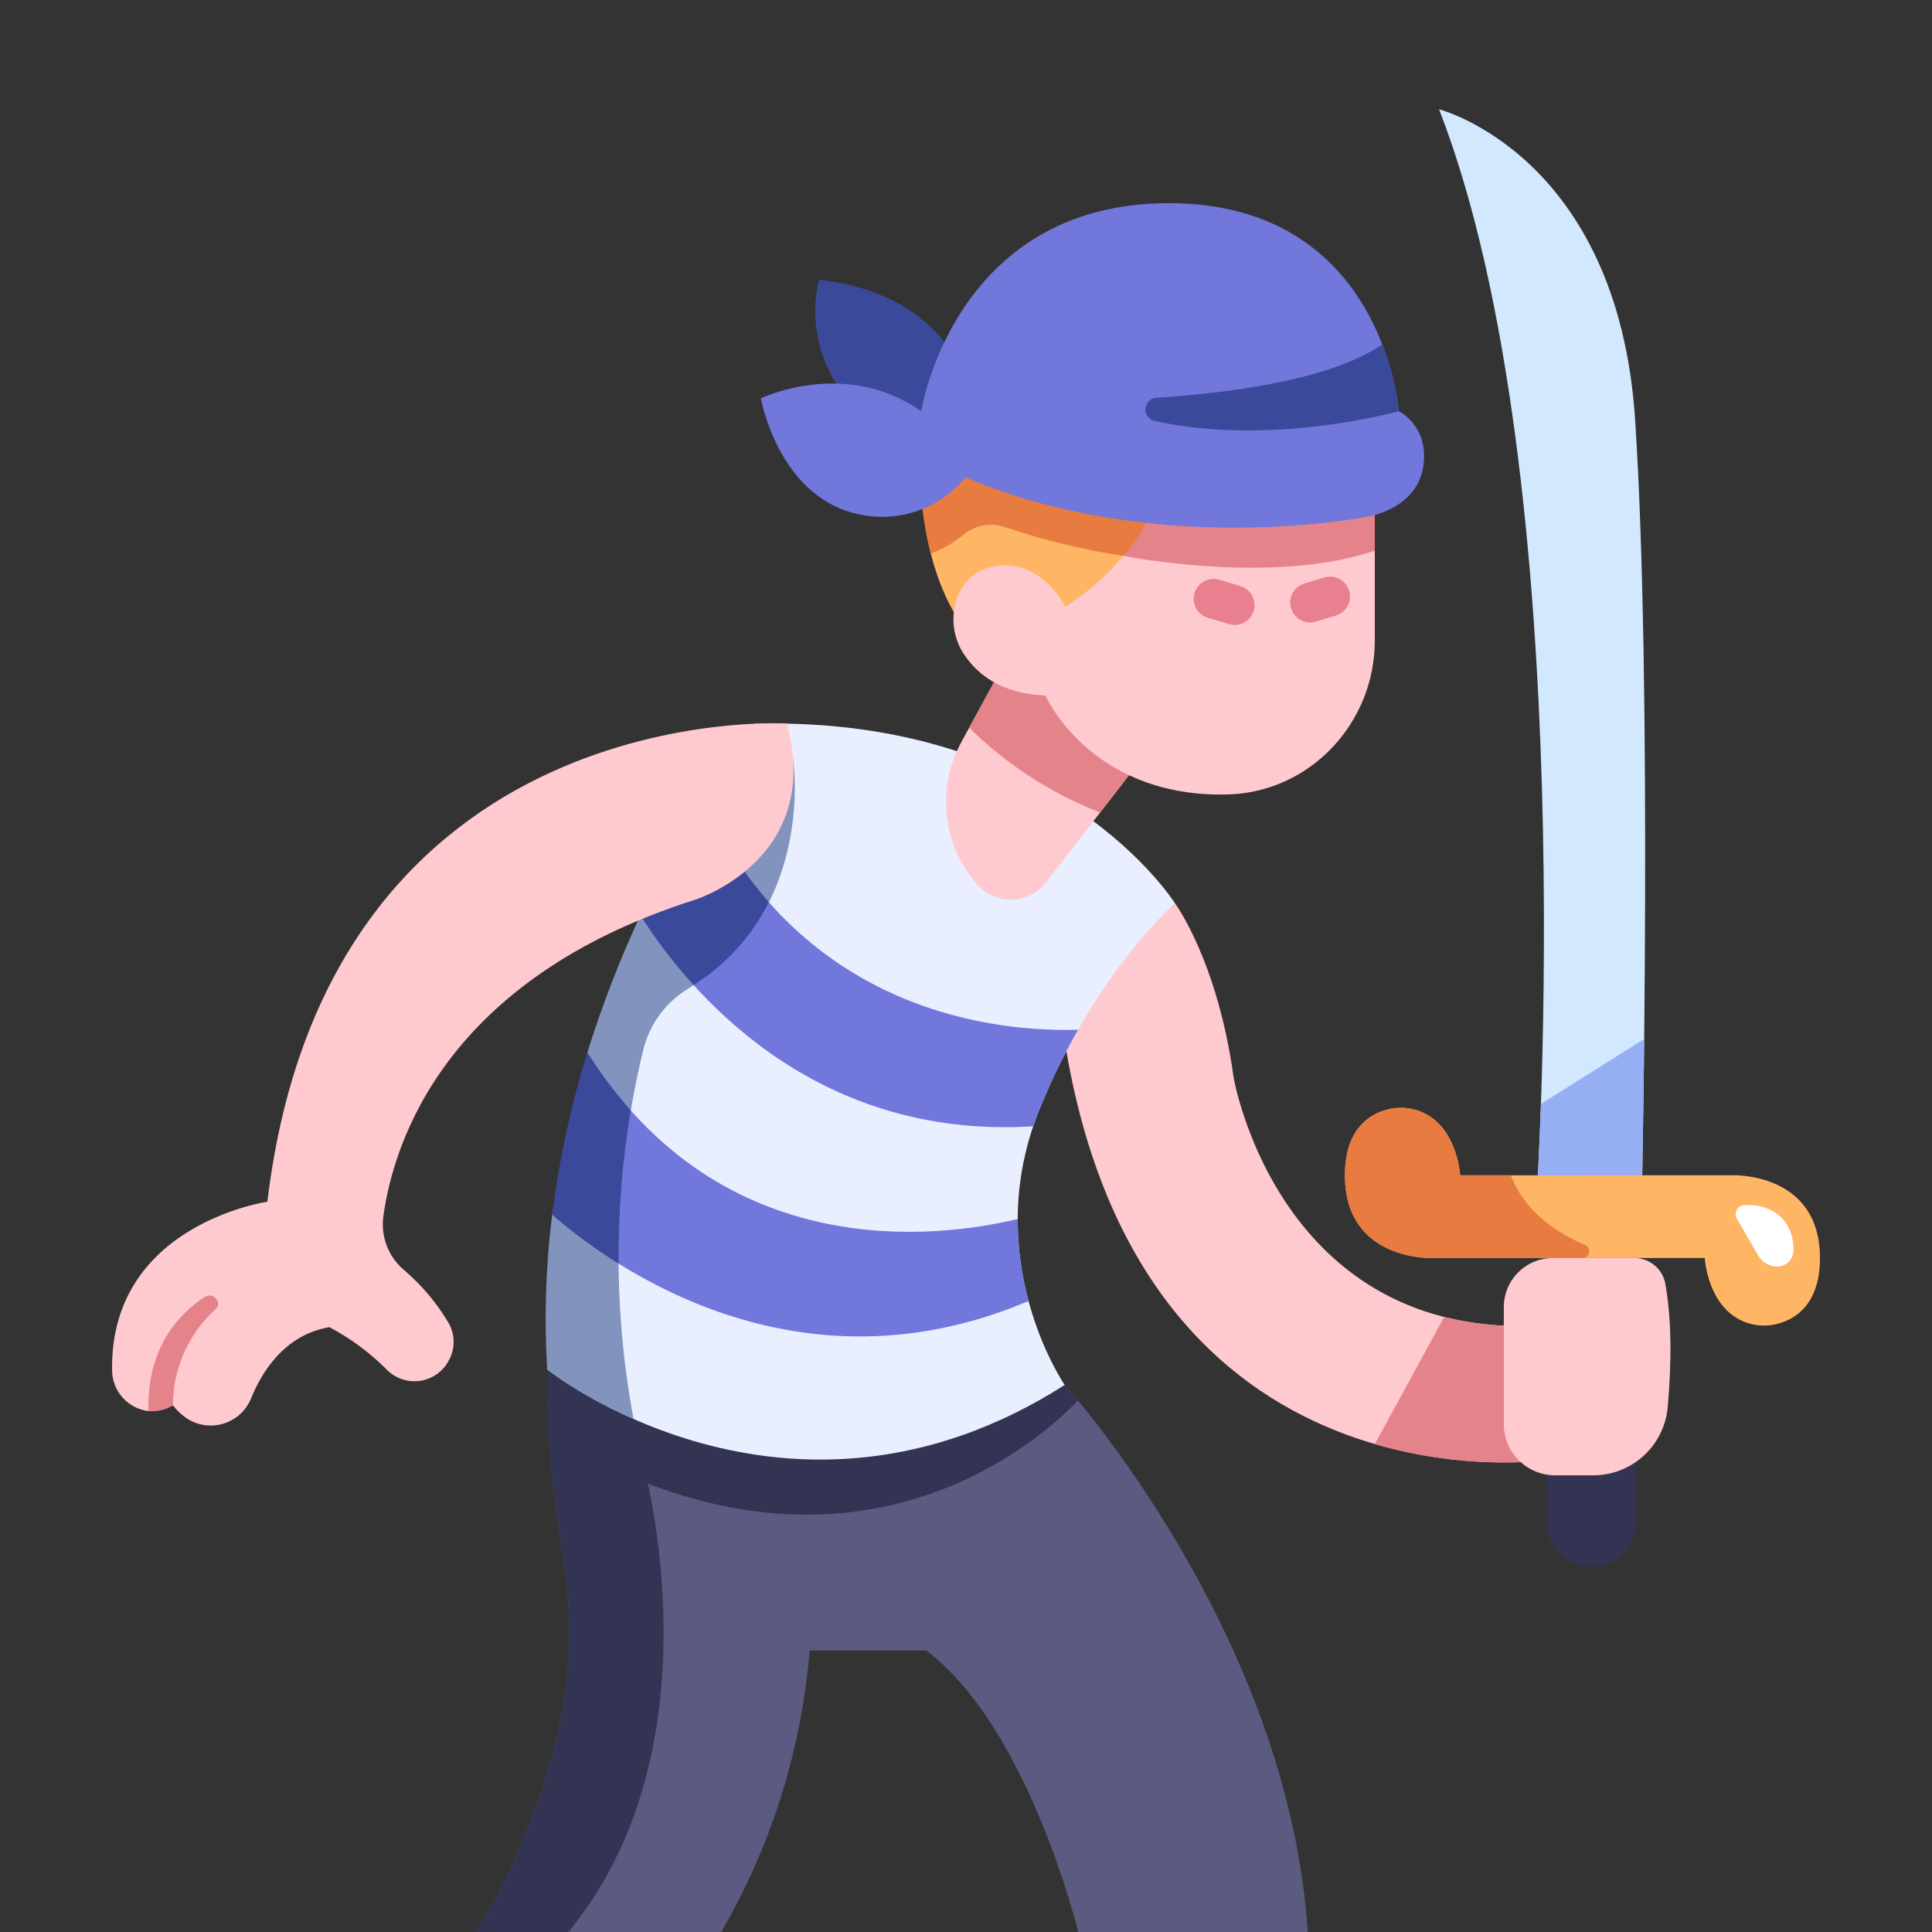 <svg width="340" height="340" viewBox="0 0 340 340" fill="none" xmlns="http://www.w3.org/2000/svg">
<rect x="0" y="0" width="340" height="340" fill="#333333" stroke="none"/>
<g clip-path="url(#clip0_2_134)">
<path d="M187.372 243.732C187.372 243.732 227.072 287.467 230.191 340.762H189.949C189.949 340.762 181.267 304.232 163.005 290.462H142.476C141.028 308.225 135.557 325.426 126.476 340.762H83.37C89.464 330.809 94.12 320.045 97.2 308.789C100.398 297.269 101.016 285.185 99.009 273.399C97.152 262.697 96.244 251.852 96.295 240.99L187.372 243.732Z" fill="#5B5B81"/>
<path d="M189.708 246.465C184.317 252.174 149.971 284.802 96.572 252.45C96.345 248.721 96.232 244.864 96.293 240.99L187.372 243.732C187.372 243.732 188.234 244.683 189.708 246.465Z" fill="#333353"/>
<path d="M97.2 308.789C100.398 297.269 101.016 285.185 99.009 273.399C97.152 262.697 96.244 251.852 96.295 240.99L110.177 241.408C110.777 245.999 111.592 250.73 112.699 255.587C112.699 255.587 127.984 307.087 99.399 340.762H83.37C89.464 330.809 94.12 320.045 97.2 308.789V308.789Z" fill="#333353"/>
<path d="M206.79 158.988C206.79 158.988 214.27 169.047 217.107 189.681C217.107 189.681 224.989 235.788 271.272 233.271L273.388 256.864C273.388 256.864 199.607 268.458 186.995 180.764C186.995 180.762 194.925 166.726 206.79 158.988Z" fill="#FFCACF"/>
<path d="M254.15 231.762C259.748 233.129 265.521 233.637 271.272 233.271L273.388 256.864C262.832 258.053 252.145 257.122 241.954 254.126L254.15 231.762Z" fill="#E5838B"/>
<path d="M253.255 19.238C253.255 19.238 284.686 27.277 287.755 73.861C290.824 120.445 288.965 208.941 288.965 208.941L270.448 210.16C270.448 210.16 278.639 84.569 253.255 19.238Z" fill="#D2E8FF"/>
<path d="M288.963 208.941L270.446 210.16C270.446 210.16 270.833 204.223 271.178 194.268L289.346 182.858C289.183 198.48 288.963 208.941 288.963 208.941Z" fill="#96AEF4"/>
<path d="M206.79 158.988C206.79 158.988 186.129 125.973 132.905 127.37C132.905 127.37 96.021 178.47 96.293 240.99C96.293 240.99 138.634 274.802 187.372 243.732C187.372 243.732 172.129 221.632 183.018 194.994C192.855 170.93 206.79 158.988 206.79 158.988Z" fill="#E9EFFF"/>
<path d="M113.263 184.519C108.06 205.879 107.456 228.102 111.493 249.713C106.104 247.408 101.002 244.481 96.293 240.99C95.744 231.908 96.037 222.795 97.17 213.768L103.37 185.194C108.423 169.026 115.559 153.585 124.6 139.261L139.554 133.384C139.554 133.384 143.8 160.2 121.24 173.9C117.288 176.252 114.422 180.068 113.263 184.519V184.519Z" fill="#8294BE"/>
<path d="M199.534 135.332L184.113 155.232C183.408 156.153 182.508 156.906 181.478 157.439C180.447 157.972 179.312 158.271 178.153 158.316C176.994 158.36 175.84 158.148 174.772 157.694C173.704 157.241 172.75 156.558 171.976 155.694C171.746 155.43 171.516 155.159 171.289 154.879C168.571 151.462 166.928 147.316 166.569 142.965C166.209 138.614 167.148 134.255 169.268 130.438L177.1 116.091C177.1 116.091 193.157 121.258 199.534 135.332Z" fill="#FFCACF"/>
<path d="M287.926 214.113H272.217V268.206C272.217 270.186 273.004 272.085 274.404 273.485C275.804 274.885 277.703 275.672 279.683 275.672H280.461C281.442 275.672 282.413 275.479 283.318 275.104C284.224 274.728 285.047 274.179 285.741 273.485C286.434 272.792 286.984 271.969 287.359 271.063C287.734 270.157 287.927 269.186 287.927 268.206V214.113H287.926Z" fill="#333353"/>
<path d="M287.6 221.394H273.27C270.984 221.394 268.791 222.302 267.174 223.919C265.557 225.536 264.648 227.728 264.648 230.015V250.609C264.648 253.003 265.6 255.299 267.292 256.992C268.985 258.685 271.281 259.636 273.675 259.636H280.341C283.628 259.645 286.8 258.423 289.232 256.212C291.665 254 293.182 250.959 293.485 247.686C294.196 239.629 294.192 232.245 293.071 225.913C292.834 224.638 292.156 223.486 291.156 222.66C290.156 221.834 288.897 221.386 287.6 221.394V221.394Z" fill="#FFCACF"/>
<path d="M243.995 195.3C245.755 194.81 247.619 194.84 249.362 195.385C256.482 197.666 256.956 206.835 256.956 206.835H278.484V206.826H304.693C304.693 206.826 320.28 206.11 320.28 221.394C320.28 229.483 316.017 232.094 312.972 232.929C311.213 233.419 309.349 233.389 307.605 232.844C300.486 230.563 300.012 221.394 300.012 221.394H278.484V221.403H252.274C252.274 221.403 236.687 222.116 236.687 206.832C236.687 198.743 240.95 196.131 243.995 195.3Z" fill="#FFB664"/>
<path d="M112.7 161.085C115.955 154.108 119.614 147.327 123.658 140.776C141.369 178.632 175.976 181.632 189.719 181.22C187.19 185.661 184.951 190.262 183.019 194.994C182.578 196.074 182.194 197.144 181.836 198.208C142.682 200.658 120.894 174.011 112.7 161.085Z" fill="#7177DB"/>
<path d="M97.176 213.769C98.967 204.19 101.365 194.817 103.369 185.196C127.134 223.082 165.754 217.749 179.107 214.52C179.093 219.396 179.732 224.252 181.007 228.959C140.306 246.231 107.946 223.118 97.176 213.769Z" fill="#7177DB"/>
<path d="M199.534 135.332L193.603 142.986C184.985 139.639 177.143 134.561 170.562 128.067L177.1 116.091C177.1 116.091 193.157 121.258 199.534 135.332Z" fill="#E5838B"/>
<path d="M161.91 82.31C161.91 82.31 161.576 99.51 169.582 110.387L192.261 116.1L212.35 88.024L167.78 78.719L161.91 82.31Z" fill="#FFB664"/>
<path d="M167.78 78.719L212.35 88.024L205.33 97.836L203.085 98.521C194.205 97.586 185.457 95.667 177 92.8C175.745 92.353 174.396 92.24 173.084 92.473C171.772 92.705 170.543 93.276 169.519 94.128C167.807 95.531 165.878 96.646 163.807 97.428C162.57 92.485 161.932 87.411 161.907 82.316L167.78 78.719Z" fill="#E87B40"/>
<path d="M211.418 88.178L197.797 97.678C194.873 101.255 191.382 104.329 187.464 106.778C187.464 106.778 183.312 98.307 175.174 99.636C173.702 99.837 172.312 100.432 171.15 101.358C169.988 102.284 169.098 103.507 168.574 104.897C167.897 106.6 167.653 108.444 167.862 110.265C168.071 112.086 168.728 113.826 169.774 115.331C171.932 118.511 176.103 122.115 183.974 122.39C183.974 122.39 191.614 139.83 214.867 139.83C215.351 139.83 215.827 139.822 216.295 139.805C230.685 139.296 241.94 127.156 241.94 112.757V86.351L211.418 88.178Z" fill="#FFCACF"/>
<path d="M230.557 109.541C230.9 109.541 231.242 109.49 231.57 109.39L235.055 108.337C235.499 108.208 235.914 107.992 236.274 107.701C236.634 107.411 236.933 107.052 237.154 106.645C237.374 106.238 237.512 105.792 237.559 105.332C237.606 104.871 237.561 104.406 237.427 103.963C237.293 103.52 237.073 103.109 236.779 102.751C236.485 102.394 236.123 102.099 235.714 101.883C235.305 101.666 234.857 101.533 234.396 101.491C233.935 101.449 233.471 101.498 233.029 101.637L229.545 102.69C228.741 102.932 228.051 103.456 227.601 104.165C227.151 104.874 226.97 105.722 227.093 106.552C227.216 107.383 227.633 108.142 228.269 108.691C228.905 109.24 229.717 109.541 230.557 109.541V109.541Z" fill="#E8808F"/>
<path d="M217.272 109.985C218.112 109.984 218.924 109.681 219.559 109.131C220.194 108.582 220.611 107.822 220.732 106.99C220.853 106.159 220.671 105.312 220.22 104.604C219.768 103.895 219.077 103.373 218.272 103.132L214.682 102.053C214.237 101.903 213.767 101.844 213.299 101.88C212.831 101.915 212.375 102.045 211.958 102.26C211.541 102.475 211.171 102.773 210.871 103.134C210.572 103.495 210.347 103.913 210.212 104.362C210.077 104.812 210.034 105.284 210.085 105.75C210.136 106.217 210.28 106.668 210.509 107.078C210.739 107.488 211.048 107.847 211.419 108.135C211.79 108.423 212.214 108.633 212.668 108.753L216.259 109.832C216.588 109.933 216.929 109.984 217.272 109.985V109.985Z" fill="#E8808F"/>
<path d="M236.687 206.832C236.687 198.743 240.95 196.132 243.995 195.297C245.755 194.807 247.619 194.837 249.362 195.382C256.482 197.663 256.956 206.832 256.956 206.832H265.893C268.336 213.313 274.115 217.032 278.946 219.086C279.203 219.193 279.414 219.385 279.544 219.63C279.675 219.875 279.717 220.157 279.662 220.43C279.608 220.702 279.46 220.947 279.246 221.122C279.031 221.298 278.762 221.394 278.484 221.394V221.394V221.403H252.274C252.274 221.403 236.687 222.116 236.687 206.832Z" fill="#E87B40"/>
<path d="M307.718 212.076C308.911 212.061 310.094 212.29 311.195 212.75C313.153 213.599 315.523 215.501 315.625 219.75V220.015C315.625 220.777 315.323 221.508 314.784 222.047C314.245 222.585 313.514 222.888 312.752 222.888C312.075 222.888 311.411 222.71 310.825 222.371C310.239 222.033 309.752 221.545 309.414 220.959L305.657 214.444C305.519 214.204 305.446 213.932 305.446 213.656C305.446 213.379 305.519 213.107 305.658 212.867C305.796 212.628 305.995 212.429 306.235 212.29C306.475 212.152 306.746 212.079 307.023 212.079L307.718 212.076Z" fill="white"/>
<path d="M241.942 86.351V96.91C223.88 103.074 197.676 97.826 197.676 97.826C200.147 94.916 202.19 91.667 203.741 88.179L241.942 86.351Z" fill="#E5838B"/>
<path d="M167.594 62.344C167.594 62.344 162.112 51.108 144.148 49.25C144.148 49.25 139.479 64.175 154.754 75.632L164.205 76.272L167.594 62.344Z" fill="#3B499B"/>
<path d="M246.165 72.355C246.165 72.355 251.607 75.015 250.459 82.17C249.235 89.794 240.439 90.963 240.439 90.963C240.439 90.963 203.633 98.324 169.893 84.011C167.6 86.814 164.551 88.901 161.109 90.024C157.666 91.148 153.973 91.261 150.468 90.35C136.9 87.014 133.9 70.106 133.9 70.106C133.9 70.106 148.622 62.949 162.118 72.355C162.118 72.355 167.843 35.755 205.672 35.755C243.501 35.755 246.165 72.355 246.165 72.355Z" fill="#7177DB"/>
<path d="M246.165 72.355C246.165 72.355 223.842 78.672 203.196 74.082C202.711 73.975 202.281 73.698 201.984 73.3C201.687 72.903 201.542 72.411 201.577 71.916C201.612 71.421 201.824 70.955 202.175 70.603C202.525 70.251 202.99 70.037 203.485 70C215.491 69.232 234.045 67.012 243.258 60.6C244.749 64.371 245.726 68.324 246.165 72.355V72.355Z" fill="#3B499B"/>
<path d="M110.992 195.4C109.506 204.312 108.794 213.337 108.865 222.372C104.752 219.813 100.844 216.938 97.176 213.772C98.397 204.084 100.47 194.523 103.369 185.199C105.621 188.806 108.171 192.218 110.992 195.4V195.4Z" fill="#3B499B"/>
<path d="M112.7 161.085C115.955 154.108 119.614 147.327 123.658 140.776C126.658 147.301 130.582 153.361 135.308 158.768C132.306 164.745 127.729 169.79 122.071 173.359C118.604 169.542 115.469 165.435 112.7 161.085Z" fill="#3B499B"/>
<path d="M138.475 127.327C138.475 127.327 57.702 122.4 47.053 211.485C47.053 211.485 19.375 215.453 19.723 241.091C19.72 242.87 20.369 244.589 21.547 245.922C22.724 247.255 24.349 248.111 26.115 248.328L30.431 247.328C31.084 248.156 31.851 248.887 32.71 249.499C33.661 250.16 34.749 250.597 35.894 250.777C37.037 250.957 38.207 250.875 39.315 250.538C40.423 250.202 41.44 249.618 42.291 248.832C43.141 248.046 43.802 247.077 44.224 245.999C46.04 241.532 50.024 234.91 57.962 233.559C61.633 235.496 64.993 237.97 67.932 240.9C68.657 241.676 69.552 242.274 70.547 242.644C71.542 243.015 72.609 243.149 73.665 243.035C74.721 242.922 75.736 242.564 76.629 241.99C77.523 241.417 78.271 240.643 78.813 239.73C78.947 239.499 79.072 239.261 79.19 239.016C79.667 238.003 79.883 236.887 79.819 235.77C79.755 234.652 79.414 233.568 78.825 232.616C76.767 229.195 74.171 226.129 71.137 223.534C69.776 222.396 68.725 220.932 68.082 219.279C67.439 217.626 67.224 215.837 67.458 214.078C69.231 201.167 78.209 172.322 122.372 158.322C122.372 158.322 144.968 151.214 138.475 127.327Z" fill="#FFCACF"/>
<path d="M26.115 248.32C25.85 237.262 31.336 231.292 36.073 228.21C37.439 227.321 39.191 229.199 38.008 230.32C35.627 232.468 33.723 235.091 32.417 238.02C31.113 240.949 30.436 244.119 30.431 247.326C29.284 248.028 27.96 248.385 26.616 248.357C26.447 248.354 26.281 248.336 26.115 248.32Z" fill="#E5838B"/>
</g>
<defs>
<clipPath id="clip0_2_134">
<rect width="340" height="340" fill="white"/>
</clipPath>
</defs>
</svg>
